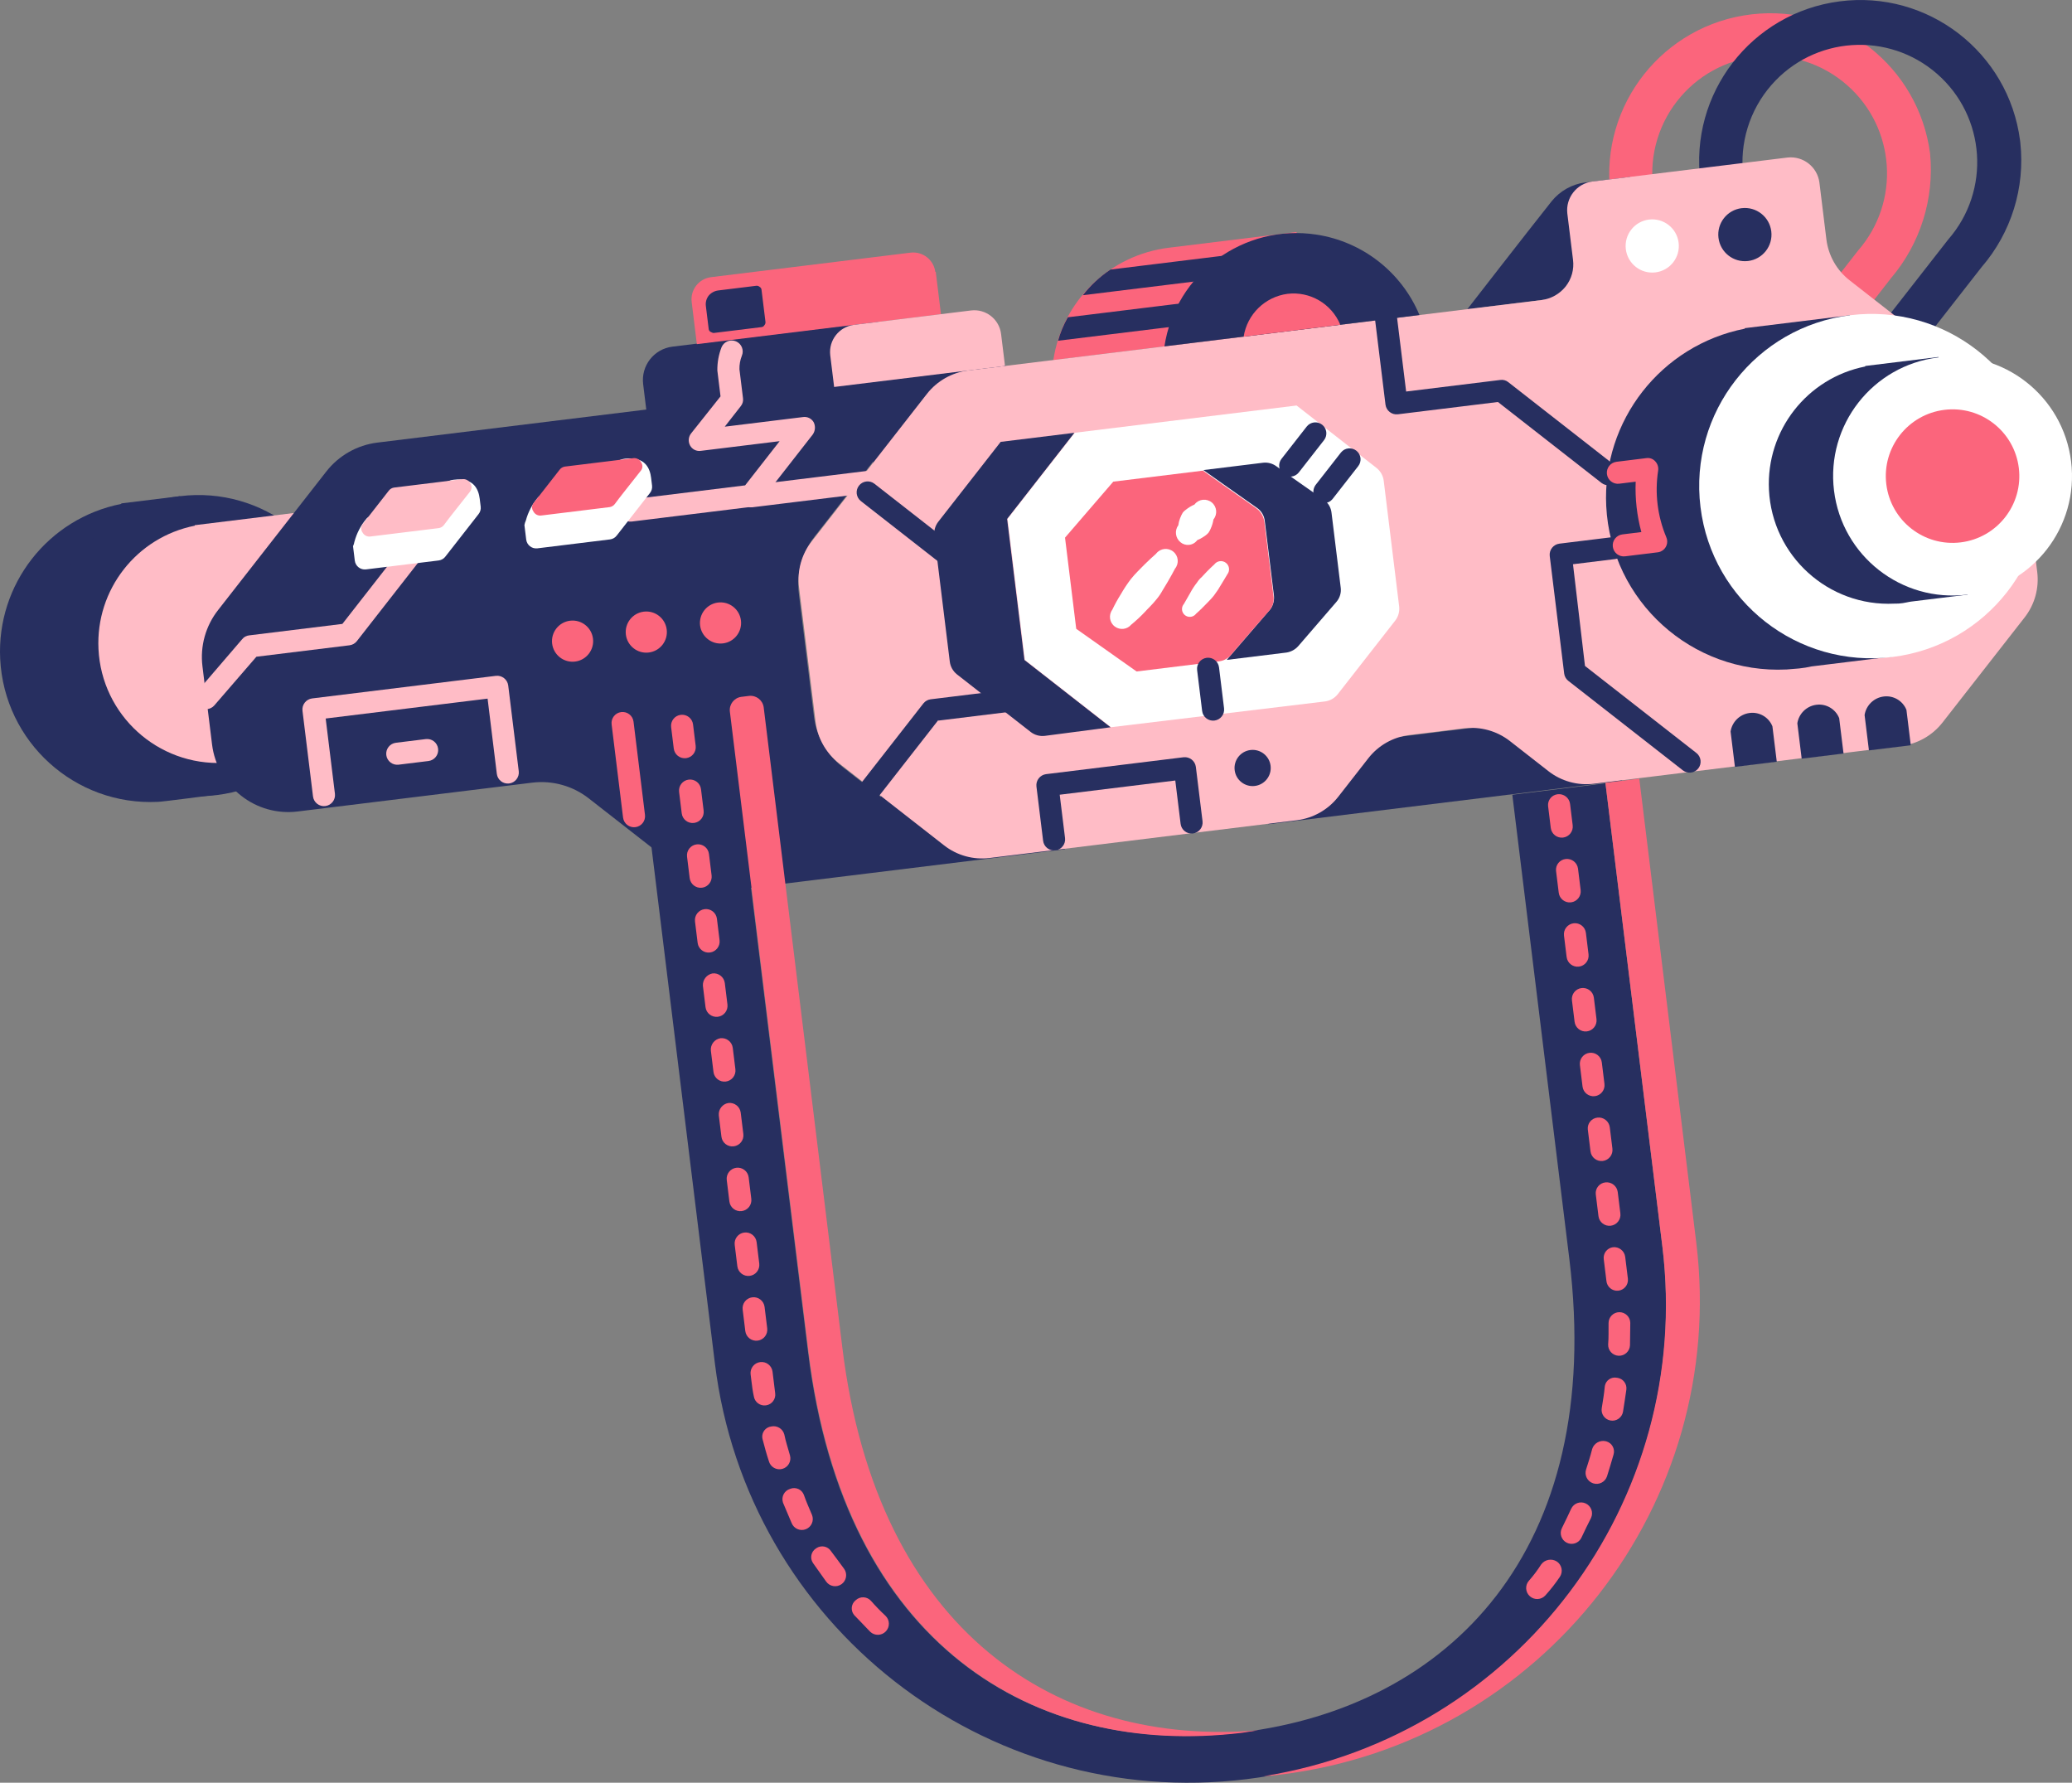 <?xml version="1.0" encoding="utf-8"?>
<!-- Generator: Adobe Illustrator 26.2.1, SVG Export Plug-In . SVG Version: 6.00 Build 0)  -->
<svg version="1.1" xmlns="http://www.w3.org/2000/svg" xmlns:xlink="http://www.w3.org/1999/xlink" x="0px" y="0px"
	 viewBox="0 0 286.385 246.368" style="enable-background:new 0 0 286.385 246.368;" xml:space="preserve">
<rect x="0" y="0" width="286.385" height="246.368" fill="#808080" stroke="none"/>
<style type="text/css">
	.st0{fill:url(#FOND_00000034061558188740213830000017317959855784442295_);}
	.st1{fill:url(#FOND_00000163036489465321601940000016008607528090080954_);}
	.st2{fill:#FFF5F7;}
	.st3{fill:url(#FOND_00000067202623760543343380000005153167030248308608_);}
	.st4{fill:url(#FOND_00000137851125357971667830000004239465954379661980_);}
	.st5{fill:url(#FOND_00000009585226840582037760000010335648675756390814_);}
	.st6{fill:url(#FOND_00000052086544994643871360000016528392187797639339_);}
	.st7{fill:url(#FOND_00000177471718437325260800000013643813815173673620_);}
	.st8{fill:url(#FOND_00000067929308053716008700000017946446801688041636_);}
	.st9{fill:url(#FOND_00000155120676204706438290000002928665736195806894_);}
	.st10{fill:url(#FOND_00000093152535135377847140000007926020366129437355_);}
	.st11{fill:url(#FOND_00000165194917935924462760000003732393234186922897_);}
	.st12{fill:#272F60;}
	.st13{fill:#FD657C;}
	.st14{fill:url(#FOND_00000142865574181509426430000004717305032399777676_);}
	.st15{fill:#F4AAB9;}
	.st16{clip-path:url(#Rectangle_10_00000059300061362111567190000014285486606087669910_);}
	.st17{fill:#FB657C;}
	.st18{fill:#FFFFFF;}
	.st19{fill:#FFBCC6;}
	.st20{clip-path:url(#SVGID_00000132800274962749075150000008712368604217175696_);}
	.st21{enable-background:new    ;}
	.st22{fill:#FB657C;stroke:#FD657C;stroke-width:3.835;stroke-linecap:round;stroke-linejoin:round;stroke-miterlimit:1.438;}
	.st23{fill:#FFBCC6;stroke:#FFBCC6;stroke-width:3.835;stroke-linecap:round;stroke-linejoin:round;stroke-miterlimit:1.438;}
	.st24{clip-path:url(#SVGID_00000129889896515111168190000003786765085917784193_);fill:#FB657C;}
	.st25{clip-path:url(#SVGID_00000094609826223030257760000018072438751771689092_);fill:#FFBCC6;}
	.st26{clip-path:url(#SVGID_00000165212116712455962800000002926227395148434878_);fill:#FFBCC6;}
	.st27{clip-path:url(#SVGID_00000096032720356184021860000013544999468190087590_);fill:#FFBCC6;}
	.st28{clip-path:url(#SVGID_00000039854970588591719990000007085768427868547514_);fill:#FFBCC6;}
	.st29{clip-path:url(#SVGID_00000005988008045410977770000016921441822144613562_);fill:#FFBCC6;}
	.st30{clip-path:url(#SVGID_00000137845443992708722750000004156345775738935477_);fill:#FFBCC6;}
	.st31{clip-path:url(#SVGID_00000115507878261301019290000009477138875864648334_);fill:#FFBCC6;}
	.st32{clip-path:url(#SVGID_00000170278930794415576400000014578207596705245842_);fill:#272F60;}
	.st33{clip-path:url(#SVGID_00000170278930794415576400000014578207596705245842_);fill:#FB657C;}
	.st34{clip-path:url(#SVGID_00000170278930794415576400000014578207596705245842_);fill:#FFBCC6;}
	.st35{clip-path:url(#SVGID_00000170278930794415576400000014578207596705245842_);fill:#FFFFFF;}
	.st36{fill:none;}
	.st37{clip-path:url(#SVGID_00000017490003860422187890000016093153093371553972_);fill:#FFFFFF;}
	.st38{clip-path:url(#SVGID_00000089568322696861413040000008077644054425266306_);fill:#FFFFFF;}
	.st39{clip-path:url(#SVGID_00000131365042064269328310000010518084348108680111_);fill:#FFFFFF;}
	.st40{clip-path:url(#SVGID_00000116221993431713240000000017914478629305178800_);fill:#FFFFFF;}
	.st41{clip-path:url(#SVGID_00000153671097293885389630000007062488402436708495_);fill:#FFFFFF;}
	.st42{clip-path:url(#SVGID_00000078750524739262428460000010530596765873676199_);fill:#FFFFFF;}
	.st43{clip-path:url(#SVGID_00000031916770982504357460000014653693096595737218_);fill:#FFFFFF;}
	.st44{clip-path:url(#SVGID_00000067229643693061814720000006396931593022604699_);fill:#FFFFFF;}
	.st45{clip-path:url(#SVGID_00000078736413810195450130000009913861460867860654_);fill:#FFFFFF;}
	.st46{clip-path:url(#SVGID_00000012442985598122802100000002269517045285223591_);fill:#FFFFFF;}
	.st47{clip-path:url(#SVGID_00000088104367424505795640000006777968052352611984_);fill:#FFFFFF;}
	.st48{clip-path:url(#SVGID_00000171702032642382610920000002979558510714248127_);fill:#FFFFFF;}
	.st49{clip-path:url(#SVGID_00000018224374537973192380000011147133826855934122_);fill:#FB657C;}
	.st50{clip-path:url(#SVGID_00000028305535870631996630000013899885293509718180_);fill:#FFFFFF;}
	.st51{clip-path:url(#SVGID_00000140728234059505535510000014307700945355574167_);fill:#FFFFFF;}
	.st52{fill:#FF647B;}
	.st53{fill:#FF657C;}
	.st54{clip-path:url(#SVGID_00000010996726215827472750000002870402781762885528_);}
	.st55{clip-path:url(#SVGID_00000059295786337823306920000009072596669446840468_);}
	.st56{clip-path:url(#SVGID_00000022533378260693318730000015048091126887061132_);}
	.st57{clip-path:url(#SVGID_00000155832625357586573730000002926187656245415830_);}
	.st58{fill:none;stroke:#272E5F;stroke-width:3;}
	.st59{clip-path:url(#SVGID_00000030480063246061016900000014115207888364063390_);}
	.st60{fill:#E94B67;}
	.st61{fill:#FFF5F7;stroke:#272E5F;stroke-width:2;}
	.st62{fill:none;stroke:#272E5F;stroke-width:2;stroke-linecap:round;stroke-linejoin:round;stroke-miterlimit:10;}
	.st63{fill:none;stroke:#272E5F;stroke-width:2;}
	.st64{fill:none;stroke:#272E5F;stroke-width:3;stroke-linecap:round;stroke-linejoin:round;stroke-miterlimit:10;}
	.st65{fill:none;stroke:#142664;stroke-width:2;stroke-linecap:round;stroke-linejoin:round;stroke-miterlimit:10;}
	.st66{clip-path:url(#SVGID_00000030479125203170820020000000426041391457446568_);}
	.st67{clip-path:url(#SVGID_00000119115551184361822690000006115166162932974465_);}
	.st68{clip-path:url(#SVGID_00000158722271579862206670000010636260594802790808_);fill:#FD657C;}
	.st69{clip-path:url(#SVGID_00000080900443879845995080000004353457289506646691_);fill:#FD657C;}
	.st70{clip-path:url(#SVGID_00000024716570933372742040000007351928551673349762_);}
	.st71{clip-path:url(#SVGID_00000097498520479975758890000017565393733918887304_);}
	.st72{clip-path:url(#SVGID_00000153669519445532411260000002292425457934113440_);}
	.st73{fill:none;stroke:#142664;stroke-width:3;stroke-linecap:round;stroke-linejoin:round;}
	.st74{clip-path:url(#SVGID_00000129905238057915990230000002397695156356839868_);}
	.st75{clip-path:url(#SVGID_00000147901395336264824560000017724749318555887782_);}
	.st76{clip-path:url(#SVGID_00000101817619553152149360000006194924619579632040_);}
	.st77{clip-path:url(#SVGID_00000178906154968052640680000009305600557031190947_);}
	.st78{clip-path:url(#SVGID_00000085953970144584180300000014950782232675406754_);}
	.st79{clip-path:url(#SVGID_00000072244144413888804640000017806365656406702257_);}
	.st80{clip-path:url(#SVGID_00000030483465301948644040000004443689784002481562_);}
	.st81{clip-path:url(#SVGID_00000070796916518074270590000010874461931152046000_);}
	.st82{clip-path:url(#SVGID_00000121279142360949842760000010924850857950963599_);}
	.st83{clip-path:url(#SVGID_00000095333294609214530700000009753830570486611370_);}
	.st84{clip-path:url(#SVGID_00000051375832014607560340000003832997492386235286_);}
	.st85{clip-path:url(#SVGID_00000171687947621976488500000010072773489556348088_);}
	.st86{clip-path:url(#SVGID_00000147213649194228229670000003282055595161133456_);}
	.st87{clip-path:url(#SVGID_00000021841612978566927140000002111240574408252801_);}
	.st88{clip-path:url(#SVGID_00000163792694300872517340000011575417024321360043_);}
	.st89{clip-path:url(#SVGID_00000088846785726036007420000016114233673731733910_);}
	.st90{clip-path:url(#SVGID_00000171709052066570015760000015338109662417573787_);}
	.st91{clip-path:url(#SVGID_00000064335466754597508450000007021588816946591145_);}
	.st92{clip-path:url(#SVGID_00000052806211471942904560000007998905780218237626_);}
	.st93{clip-path:url(#SVGID_00000121252718899027791430000003640364822231251370_);}
	.st94{clip-path:url(#SVGID_00000165934596489836174290000005827827013051246489_);}
	.st95{clip-path:url(#SVGID_00000054953381439011017000000005204830551507240093_);}
	.st96{clip-path:url(#SVGID_00000121986763567510931370000005660384822908890545_);}
	.st97{clip-path:url(#SVGID_00000155147306433498417760000017424997787414391467_);}
	.st98{clip-path:url(#SVGID_00000023970939780202724290000001233948904172457885_);}
	.st99{clip-path:url(#SVGID_00000085210613688063923060000014046070499810578828_);}
	.st100{clip-path:url(#SVGID_00000061466575665439670570000004403115252619783588_);}
	.st101{clip-path:url(#SVGID_00000179637336227861895030000009070899134629865089_);}
	.st102{clip-path:url(#SVGID_00000034779144809151583410000000753550966838172298_);}
	.st103{clip-path:url(#SVGID_00000034082358558966317780000003609653628327460499_);}
	.st104{clip-path:url(#SVGID_00000003798007866549919490000006704122922231265468_);}
	.st105{clip-path:url(#SVGID_00000096765335635546032490000004174922985969149584_);}
	.st106{clip-path:url(#SVGID_00000105421477194589021360000004950055915081958065_);}
	.st107{clip-path:url(#SVGID_00000071521952547026502440000016976664288153655968_);}
	.st108{clip-path:url(#SVGID_00000067206370619490446580000007198201566246026115_);}
	.st109{clip-path:url(#SVGID_00000113321753126952651360000006083208186413948069_);}
	.st110{clip-path:url(#SVGID_00000070109531047713146050000000181238327164613801_);}
	.st111{clip-path:url(#SVGID_00000072266768434934716830000003913151482629329826_);}
	.st112{clip-path:url(#SVGID_00000180339001715813699310000014251935149650579372_);}
	.st113{clip-path:url(#SVGID_00000096051406752664658580000004507094884491682460_);}
	.st114{clip-path:url(#SVGID_00000080922792648738386310000014777851117096631686_);}
	.st115{clip-path:url(#SVGID_00000054249601399894434380000000936784077929364630_);}
	.st116{clip-path:url(#SVGID_00000045593058081899427700000001771715214702870963_);}
	.st117{fill:#FFFFFF;stroke:#142664;stroke-width:3;stroke-linecap:round;stroke-linejoin:round;}
	.st118{clip-path:url(#SVGID_00000072238795517194928800000006847416002882992788_);}
	.st119{fill-rule:evenodd;clip-rule:evenodd;fill:#FFBCC6;}
	.st120{fill-rule:evenodd;clip-rule:evenodd;fill:#272F60;}
	.st121{fill-rule:evenodd;clip-rule:evenodd;fill:#FFFFFF;}
	.st122{fill-rule:evenodd;clip-rule:evenodd;fill:#FB657C;}
	.st123{clip-path:url(#SVGID_00000076566908273268389190000005725283036899826351_);}
	.st124{clip-path:url(#SVGID_00000016069181805466344230000005799501918996524962_);}
	.st125{clip-path:url(#SVGID_00000175298345851355602730000014614337248193026468_);}
	.st126{clip-path:url(#SVGID_00000109712586559684620130000003588388002704825486_);}
	.st127{clip-path:url(#SVGID_00000116210390248199498140000016740528353739509662_);}
	.st128{clip-path:url(#SVGID_00000039095960729236153790000002203731836819716789_);}
	.st129{clip-path:url(#SVGID_00000152256914116444955540000013309392203637562775_);}
	.st130{clip-path:url(#SVGID_00000177456788720295329920000012773459744243287214_);}
	.st131{clip-path:url(#SVGID_00000139253706433840179610000001123049237065161890_);}
	.st132{clip-path:url(#SVGID_00000176023147774402052150000007152456901643682185_);}
	.st133{clip-path:url(#SVGID_00000090260869924725164540000002751035024276426670_);}
	.st134{clip-path:url(#SVGID_00000147914370704615419530000016180977011052920466_);}
	.st135{clip-path:url(#SVGID_00000167392106135227009330000013438611951737711246_);}
	.st136{clip-path:url(#SVGID_00000164491599349771996680000015915866688590295691_);}
	.st137{clip-path:url(#SVGID_00000011009446239831439020000005656594847624149891_);}
	.st138{clip-path:url(#SVGID_00000133492493004562887330000007905876592672816808_);}
	.st139{clip-path:url(#SVGID_00000042003454016023329490000003092658876118020746_);}
	.st140{clip-path:url(#SVGID_00000123424675430236925290000012741989885849409695_);}
	.st141{clip-path:url(#SVGID_00000116950485815654566540000011816335802719438724_);}
	.st142{clip-path:url(#SVGID_00000110433442531832016820000008773562569784595384_);}
	.st143{clip-path:url(#SVGID_00000015351519076703742950000006225242892457208709_);}
	.st144{clip-path:url(#SVGID_00000027568341038382299650000011658432838933288323_);}
	.st145{clip-path:url(#SVGID_00000159458745439336279900000017276716539531630221_);}
	.st146{clip-path:url(#SVGID_00000128450242275961970590000015221111676296085688_);}
	.st147{clip-path:url(#SVGID_00000129205006821961523090000016390271170206352553_);}
	.st148{clip-path:url(#SVGID_00000052814163013953706060000005411477417364756137_);}
	.st149{clip-path:url(#SVGID_00000013909271766880117230000012946957133974741376_);}
	.st150{clip-path:url(#SVGID_00000072275502699301160530000009981296751476933304_);}
	.st151{clip-path:url(#SVGID_00000046327147784883374920000002014032589460577178_);}
	.st152{clip-path:url(#SVGID_00000093165199781831994570000007557038706107407270_);}
	.st153{clip-path:url(#SVGID_00000137826443693136088820000005892553960672928177_);}
	.st154{clip-path:url(#SVGID_00000182495087237905046830000002609631679335603118_);}
	.st155{clip-path:url(#SVGID_00000015340276655009559630000010554092638158270356_);}
	.st156{clip-path:url(#SVGID_00000071534076641818391850000007873277807965549229_);}
	.st157{clip-path:url(#SVGID_00000145776459282824584940000018367775273214705316_);}
	.st158{clip-path:url(#SVGID_00000031194322302818745820000012851061369007335070_);}
	.st159{clip-path:url(#SVGID_00000070801860782070737230000015915874684590302863_);}
	.st160{clip-path:url(#SVGID_00000130634299624585453640000009540076214675898537_);}
	.st161{clip-path:url(#SVGID_00000090278840631656503720000015781547149163618717_);}
	.st162{clip-path:url(#SVGID_00000137835876172585205880000012391167719954972315_);}
	.st163{clip-path:url(#SVGID_00000154421784569924988240000012434315661359620280_);}
	.st164{clip-path:url(#SVGID_00000016067000259049920430000009381757298685295257_);}
	.st165{clip-path:url(#SVGID_00000086655269822770303880000006215394778211783837_);}
	.st166{clip-path:url(#SVGID_00000133515139627112452730000013491309857531528099_);}
	.st167{clip-path:url(#SVGID_00000060724775198154993890000005629470176962267790_);}
	.st168{clip-path:url(#SVGID_00000102541244892977722640000006452185549757702814_);}
	.st169{clip-path:url(#SVGID_00000148638515654710395790000002433698120127289772_);}
	.st170{clip-path:url(#SVGID_00000119087191846572535910000000345548929943293858_);}
	.st171{clip-path:url(#SVGID_00000051348007561076252140000016226057285086189202_);}
	.st172{clip-path:url(#SVGID_00000083778025853610336820000001692435977640040115_);}
	.st173{clip-path:url(#SVGID_00000085249378834747827820000005009809844777389964_);}
	.st174{clip-path:url(#SVGID_00000085947538646517549020000005091690313123418265_);}
	.st175{clip-path:url(#SVGID_00000018195990973347595270000014512740817626140837_);}
	.st176{clip-path:url(#SVGID_00000085969443111547119930000004192656847234843021_);}
	.st177{clip-path:url(#SVGID_00000034791251984126457950000011934289569333949346_);}
	.st178{clip-path:url(#SVGID_00000114056681904269094490000014167858991911290025_);}
	.st179{clip-path:url(#SVGID_00000180334592795348342660000005480494864959328429_);}
	.st180{clip-path:url(#SVGID_00000074413614595471434880000012362316243715560632_);}
	.st181{clip-path:url(#SVGID_00000128455557220638593990000016222680087224199825_);}
	.st182{clip-path:url(#SVGID_00000137110180884841302620000000371403206550996616_);}
	.st183{clip-path:url(#SVGID_00000101080310398317787570000012268211729623777671_);}
	.st184{clip-path:url(#SVGID_00000089535616670480176760000002846665872814191530_);}
	.st185{clip-path:url(#SVGID_00000019640560671026257820000013891737569148820147_);}
	.st186{clip-path:url(#SVGID_00000031184247248214804240000015945624164338006676_);}
	.st187{clip-path:url(#SVGID_00000032621579671689533530000007832675117192549763_);}
	.st188{clip-path:url(#SVGID_00000085932914636945305350000007226865973736620721_);}
	.st189{clip-path:url(#SVGID_00000017517743439070185510000017402672173995771834_);}
	.st190{clip-path:url(#SVGID_00000155844197505021612300000008382675930190732955_);}
	.st191{clip-path:url(#SVGID_00000091001371245225713550000012315647259206368901_);}
	.st192{clip-path:url(#SVGID_00000172424820055685994870000017223183023866602149_);}
	.st193{clip-path:url(#SVGID_00000067210733499142099170000014943603710809088699_);}
	.st194{clip-path:url(#SVGID_00000107572810900778076730000013057494859235146164_);}
	.st195{clip-path:url(#SVGID_00000138553742070042488130000006902394625671485088_);}
	.st196{clip-path:url(#SVGID_00000160163421735320421510000008749358748532247440_);}
	.st197{clip-path:url(#SVGID_00000070831375937112137840000017122702102729996948_);}
	.st198{clip-path:url(#SVGID_00000013913205185179138310000010925904577526387378_);}
	.st199{clip-path:url(#SVGID_00000047027761009942568650000004363614781922609080_);}
	.st200{clip-path:url(#SVGID_00000142160513631040672390000004893765129627307697_);}
	.st201{clip-path:url(#SVGID_00000003107318611941528750000012883007035776079274_);}
	.st202{clip-path:url(#SVGID_00000139263040585243797530000004252414016417049245_);}
	.st203{clip-path:url(#SVGID_00000106862914078847737310000010786208040552474807_);}
	.st204{clip-path:url(#SVGID_00000034050037916058016510000005788265129559047319_);}
	.st205{clip-path:url(#SVGID_00000016056137493434806020000002913919862557998749_);}
	.st206{clip-path:url(#SVGID_00000100383626400819171270000016018699488408469389_);}
	.st207{clip-path:url(#SVGID_00000061457462037899842400000011529255169468131210_);}
	.st208{clip-path:url(#SVGID_00000124150862240280281150000017279370028875212208_);}
	.st209{clip-path:url(#SVGID_00000070798793178806667330000013933249262876915124_);}
	.st210{clip-path:url(#SVGID_00000036969502869993429180000001274905694656800137_);}
	.st211{clip-path:url(#SVGID_00000053517369648242193990000014661924549321416354_);}
	.st212{clip-path:url(#SVGID_00000122711092134870371170000007373112860908376236_);}
	.st213{clip-path:url(#SVGID_00000167361779667361097910000013529653657263095720_);}
	.st214{clip-path:url(#SVGID_00000142886623275170435600000011593150101552137407_);}
	.st215{clip-path:url(#SVGID_00000057833509666262301960000011199134593778463138_);}
	.st216{clip-path:url(#SVGID_00000122707936458004843830000003077449690807836858_);}
	.st217{clip-path:url(#SVGID_00000181773396924425182300000017577891010891335041_);}
	.st218{clip-path:url(#SVGID_00000016077241162593225520000006474078076070184073_);}
	.st219{clip-path:url(#SVGID_00000099659719211271201120000015879222655004257681_);}
	.st220{clip-path:url(#SVGID_00000114040208540815357740000017759966060673292163_);}
	.st221{clip-path:url(#SVGID_00000181781446651605183110000011382352098174368439_);}
	.st222{clip-path:url(#SVGID_00000136391533156230664760000004986882087314873218_);}
	.st223{clip-path:url(#SVGID_00000054957028798623317360000010731748914634919553_);}
	.st224{clip-path:url(#SVGID_00000116205986036925468140000014382348340677271951_);}
	.st225{clip-path:url(#SVGID_00000025400848275102109400000003356162011661515697_);}
	.st226{clip-path:url(#SVGID_00000031905652022584199470000012307573111636364470_);}
	.st227{clip-path:url(#SVGID_00000111874499364338864800000017072718284733958843_);}
	.st228{clip-path:url(#SVGID_00000083800030194905629900000011770004230905840295_);}
	.st229{clip-path:url(#SVGID_00000031917862850688407950000002348763645540125319_);}
	.st230{clip-path:url(#SVGID_00000034786274407293567430000000525519770334457250_);}
	.st231{clip-path:url(#SVGID_00000021087698233650825050000015666235126903284159_);}
	.st232{clip-path:url(#SVGID_00000016791678270402603630000010737448673426633916_);}
	.st233{clip-path:url(#SVGID_00000167390043982996895210000003672985023527008642_);}
	.st234{clip-path:url(#SVGID_00000025406846298251913520000004823339267403260817_);}
	.st235{clip-path:url(#SVGID_00000039819561259391213410000013421937369166584252_);}
	.st236{clip-path:url(#SVGID_00000059289486060248655300000014915172907461628554_);}
	.st237{clip-path:url(#SVGID_00000121268074037032837190000015065129568010333329_);}
	.st238{clip-path:url(#SVGID_00000173876030184036520320000011991387221365768593_);}
	.st239{clip-path:url(#SVGID_00000085210280056638023810000015739799644165834686_);}
	.st240{clip-path:url(#SVGID_00000014619477762875915180000015891913696955436430_);}
	.st241{clip-path:url(#SVGID_00000030473054101486041630000003644002332777106865_);}
	.st242{clip-path:url(#SVGID_00000019673836181308240910000013204363370560172457_);}
	.st243{clip-path:url(#SVGID_00000049190424919948693810000000904273335817342902_);}
	.st244{clip-path:url(#SVGID_00000181082355430554612240000006854611735944670651_);}
	.st245{clip-path:url(#SVGID_00000126303999139904380470000008280205410553757851_);}
	.st246{clip-path:url(#SVGID_00000101821849983517950320000005060995918424699054_);}
	.st247{clip-path:url(#SVGID_00000018206594281775785810000009263441885012615061_);}
	.st248{clip-path:url(#SVGID_00000036945923813307150330000016508450392394770087_);}
	.st249{clip-path:url(#SVGID_00000097483741505253942010000016250742160989842861_);}
	.st250{clip-path:url(#SVGID_00000152970773917939679060000004834794038101157002_);}
	.st251{clip-path:url(#SVGID_00000058583648155789015670000000040912665742884752_);}
	.st252{clip-path:url(#SVGID_00000156553252018470019790000015833999957374888886_);}
	.st253{fill:#E94966;}
	.st254{fill:#13224F;}
	.st255{fill:url(#);}
	.st256{clip-path:url(#SVGID_00000129892955586943996380000016380184707444834699_);}
	.st257{fill:#FFCE00;}
	.st258{fill-rule:evenodd;clip-rule:evenodd;fill:#FD657C;}
	.st259{clip-path:url(#SVGID_00000109008048700244601970000005907690465590882701_);}
	.st260{fill:url(#SVGID_00000013187552905522033420000002623253551501191588_);}
	.st261{fill:#FFFFFF;stroke:#FFFFFF;stroke-width:10;}
	.st262{fill:none;stroke:#272F60;stroke-width:3;stroke-linecap:round;stroke-linejoin:round;}
	.st263{clip-path:url(#SVGID_00000153676621276058338190000004402259130481565883_);}
	.st264{fill:none;stroke:#FFFFFF;stroke-width:5;}
	.st265{fill:#3580F8;}
	.st266{clip-path:url(#SVGID_00000122000339507805439620000016747246864602606218_);}
	.st267{fill:#FDF2F5;}
	.st268{clip-path:url(#SVGID_00000028290344865371636580000002891122712610177717_);}
	.st269{fill:#44C400;}
	.st270{clip-path:url(#SVGID_00000035516241195309207840000016082172217813537947_);}
	.st271{clip-path:url(#SVGID_00000123406147613096879460000006213000860908630195_);}
	.st272{clip-path:url(#SVGID_00000038412572810492848040000010722510131513925031_);}
	.st273{fill:#F1AAB9;}
	.st274{fill:#E34C6A;}
	.st275{clip-path:url(#SVGID_00000052105763423788484160000015905972312477683090_);}
	.st276{clip-path:url(#SVGID_00000006683206732095958560000007037828989840501888_);}
	.st277{clip-path:url(#SVGID_00000178915321508371914840000017507511053352527271_);}
	.st278{clip-path:url(#SVGID_00000044888975131941218310000007499859993718503085_);}
	.st279{clip-path:url(#SVGID_00000031905519485576389870000001407686450758037436_);}
	.st280{clip-path:url(#SVGID_00000071533714614897343220000006734889023673334660_);}
	.st281{clip-path:url(#SVGID_00000014618451295121020190000001226429296133603250_);}
	.st282{clip-path:url(#SVGID_00000106834940374744113450000003862834613535899267_);}
	.st283{display:none;}
	.st284{display:inline;}
	.st285{display:inline;enable-background:new    ;}
	.st286{clip-path:url(#SVGID_00000044881580079853524000000017668953233231221136_);}
	.st287{clip-path:url(#SVGID_00000107579775827359241090000015378514304388276121_);}
	.st288{clip-path:url(#SVGID_00000096061477262072166010000004996004918186577330_);}
	.st289{clip-path:url(#SVGID_00000021080430073190057890000000766582803219071656_);}
	.st290{fill:none;stroke:#FFFFFF;stroke-miterlimit:10;}
	.st291{clip-path:url(#SVGID_00000182528717608039570950000008488189994467279527_);}
	.st292{clip-path:url(#SVGID_00000145764319914458940090000008253770075388133546_);}
	.st293{clip-path:url(#SVGID_00000136405592605597306390000010559252553094218905_);}
	.st294{clip-path:url(#SVGID_00000133505588666155392210000012168962475780511416_);}
	.st295{clip-path:url(#SVGID_00000008121466912212280040000007758291523032331434_);}
	.st296{clip-path:url(#SVGID_00000110452766112220076470000010437666474317958811_);}
	.st297{clip-path:url(#SVGID_00000079470702803243651920000003902562613582589118_);}
	.st298{clip-path:url(#SVGID_00000066508492892591473150000007398064260697944999_);}
	.st299{clip-path:url(#SVGID_00000009553716776886272180000006186138228648582335_);}
	.st300{clip-path:url(#SVGID_00000073702034817007282580000003525533873265584788_);}
	.st301{clip-path:url(#SVGID_00000101806714102957519990000011510005552735438491_);}
	.st302{clip-path:url(#SVGID_00000168815195296005604150000005140632628463428243_);}
	.st303{clip-path:url(#SVGID_00000087406996959473646000000011265910136768420741_);}
	.st304{clip-path:url(#SVGID_00000003082814562244048560000001084211107823875751_);}
	.st305{clip-path:url(#SVGID_00000150087132047224562640000017945892543241416122_);}
	.st306{clip-path:url(#SVGID_00000091736726490402590320000004958574615013866936_);}
	.st307{fill:none;stroke:#142664;stroke-width:4.002;stroke-linecap:round;stroke-linejoin:round;stroke-miterlimit:4.002;}
	.st308{clip-path:url(#SVGID_00000017503410979648464600000000079112515466904968_);}
	.st309{clip-path:url(#SVGID_00000115508056136953025980000017609865520740500901_);}
	.st310{clip-path:url(#SVGID_00000091016451618718227780000014662423384026914972_);}
	.st311{clip-path:url(#SVGID_00000003080429812905709930000017118592795840690574_);}
	.st312{clip-path:url(#SVGID_00000144317951295418039410000014523745272745289398_);}
	.st313{clip-path:url(#SVGID_00000154404909730381757190000015969162097891503782_);}
	.st314{clip-path:url(#SVGID_00000004530853559042707660000007856379701572769976_);}
	.st315{clip-path:url(#SVGID_00000092455697186185330510000016121626647681828017_);}
	.st316{clip-path:url(#SVGID_00000133527731926524228380000012592443639336731569_);}
	.st317{clip-path:url(#SVGID_00000145043266014866444090000013305083292420770198_);}
	.st318{clip-path:url(#SVGID_00000173161956527880027840000010603417039499191481_);}
	.st319{clip-path:url(#SVGID_00000178922917520910908820000008431660574224913826_);}
	.st320{clip-path:url(#SVGID_00000104681541973777670180000003645157831325169043_);}
	.st321{clip-path:url(#SVGID_00000021839319794767110640000012657135634451989148_);}
	.st322{clip-path:url(#SVGID_00000178163089525785784620000011760245461564673196_);}
	.st323{clip-path:url(#SVGID_00000124852888252650675330000018067481318274230168_);}
	.st324{clip-path:url(#SVGID_00000084490208196867285330000016651597740569439898_);fill:#FD657C;}
	.st325{clip-path:url(#SVGID_00000084490208196867285330000016651597740569439898_);fill:#272F60;}
</style>
<g id="FONDS">
</g>
<g id="ILLUSTRATIONS">
</g>
<g id="TEXTES_FR" class="st283">
</g>
<g id="TEXTES_GB">
</g>
<g id="Calque_5">
	<g id="Groupe_1935" transform="matrix(0.993, -0.122, 0.122, 0.993, 0, 35.019)">
		<g>
			<g id="Groupe_1934">
				<path id="Rectangle_1048" class="st18" d="M69.172,33.752h1.733
					c5.611,0,10.159,4.548,10.159,10.159v24.615c0,5.611-4.548,10.159-10.159,10.159
					h-1.733c-5.611,0-10.159-4.548-10.159-10.159v-24.615
					C59.013,38.3,63.561,33.752,69.172,33.752z"/>
				<path id="Tracé_6326" class="st12" d="M9.151,52.681c0-1.878-1.522-3.4-3.4-3.4
					s-3.4,1.522-3.4,3.4v7.142c0,1.878,1.522,3.4,3.4,3.4
					s3.4-1.522,3.4-3.4V52.681z"/>
				<path id="Tracé_6327" class="st12" d="M76.903,52.681c0-1.878-1.522-3.4-3.4-3.4
					s-3.4,1.522-3.4,3.4v7.142c0,1.878,1.522,3.4,3.4,3.4
					s3.4-1.522,3.4-3.4V52.681z"/>
				<path id="Tracé_6328" class="st17" d="M258.856,35.277L242.006,52.196
					c-1.184,1.152-3.078,1.125-4.229-0.059c-1.129-1.161-1.129-3.01,0-4.171
					l16.918-16.919l0.138-0.138c6.666-5.982,7.221-16.235,1.239-22.901
					c-5.982-6.666-16.235-7.221-22.901-1.239
					c-3.429,3.077-5.387,7.467-5.386,12.074c0,1.647-1.335,2.982-2.982,2.982
					s-2.982-1.335-2.982-2.982c0.083-12.293,10.115-22.192,22.408-22.109
					c12.176,0.082,22.027,9.933,22.109,22.109
					C266.17,25.107,263.471,31.037,258.856,35.277z"/>
				<path id="Tracé_6329" class="st12" d="M271.475,35.277l-16.919,16.919
					c-1.168,1.168-3.062,1.168-4.23,0c-1.168-1.168-1.168-3.062,0-4.23
					l16.919-16.919l0.139-0.138c6.668-5.979,7.227-16.232,1.248-22.9
					s-16.232-7.227-22.9-1.248c-3.433,3.078-5.393,7.472-5.391,12.083
					c0.003,1.647-1.329,2.985-2.976,2.988s-2.985-1.329-2.988-2.976
					c0-0.004,0-0.008,0-0.011c-0.083-12.293,9.816-22.325,22.109-22.408
					c12.293-0.083,22.325,9.816,22.408,22.109c0.001,0.1,0.001,0.199,0,0.299
					C278.812,25.114,276.124,31.068,271.475,35.277z"/>
				<path id="Tracé_6330" class="st12" d="M213.576,99.626H164.276l7.489-7.489
					c1.475-1.465,3.469-2.287,5.547-2.288h23.227
					c2.079-0.001,4.074,0.821,5.55,2.286L213.576,99.626z"/>
				<path id="Tracé_6331" class="st12" d="M20.598,77.854c0,0-7.7,0.069-8.182,0
					C0.965,77.019-7.641,67.06-6.806,55.609
					c0.75-10.289,8.933-18.472,19.222-19.222v-0.069h8.182V77.854z"/>
				<path id="Tracé_6332" class="st12" d="M20.597,36.317c11.488,0,20.8,9.312,20.8,20.8
					c0,11.488-9.312,20.8-20.8,20.8S-0.203,68.604-0.203,57.117h0
					c-0-11.488,9.312-20.8,20.8-20.8l0,0"/>
				<path id="Tracé_6333" class="st19" d="M41.608,73.619H22.123
					c-9.114-0.674-15.957-8.608-15.283-17.723
					c0.604-8.177,7.106-14.679,15.283-15.283v-0.07h19.485V73.619z"/>
				<path id="Tracé_6334" class="st12" d="M135.913,99.627H90.913
					c-2.814,0.006-5.512-1.118-7.489-3.12L71.564,84.647
					c-1.984-1.99-4.677-3.112-7.487-3.119H31.415
					c-2.814,0.006-5.512-1.118-7.489-3.12c-1.991-1.984-3.113-4.678-3.12-7.489
					v-10.887c-0.006-2.813,1.118-5.512,3.12-7.488l17.128-17.128
					c1.984-1.991,4.677-3.113,7.488-3.12h37.445v-3.537
					c0.001-2.566,2.08-4.645,4.646-4.646h28.638v8.183h16.711v67.331H135.913z
					 M116.22,43.247l-9.292,9.3c-1.991,1.984-3.113,4.677-3.12,7.488v17.125
					c-0.006,2.814,1.118,5.512,3.12,7.489l4.716,4.715L116.22,43.247z"/>
				<path id="Tracé_6335" class="st17" d="M178.212,32.365h-35.573
					c2.226-7.961,9.485-13.463,17.752-13.452h17.751v13.452H178.212z"/>
				<path id="Tracé_6336" class="st12" d="M145.345,26.748h18.79c0.843,0,1.525,0.683,1.525,1.526
					c0,0.843-0.683,1.525-1.525,1.525h-20.525
					c0.453-1.083,1.035-2.108,1.734-3.051"/>
				<path id="Tracé_6337" class="st12" d="M152,20.924h17.474c0.843,0,1.525,0.683,1.525,1.526
					c0,0.843-0.683,1.525-1.525,1.525h-21.7
					c1.238-1.236,2.666-2.266,4.23-3.051"/>
				<path id="Tracé_6338" class="st12" d="M200.262,32.365h24.547V16.976h-6.241
					c-1.838,0.013-3.601,0.734-4.923,2.011
					c-4.23,4.161-13.383,13.383-13.383,13.383"/>
				<path id="Tracé_6339" class="st17" d="M127.938,18.288c-0.015-1.679-1.372-3.036-3.051-3.051
					H97.076c-1.679,0.015-3.036,1.372-3.051,3.051v5.894h33.977v-5.894H127.938z"/>
				<path id="Tracé_6340" class="st12" d="M103.808,17.803c0.003-0.165-0.075-0.32-0.209-0.416
					c-0.105-0.122-0.255-0.196-0.415-0.207h-5.34
					c-0.515,0.005-1.01,0.203-1.386,0.555c-0.363,0.369-0.563,0.868-0.555,1.386
					v3.19c-0.005,0.165,0.074,0.321,0.208,0.416
					c0.138,0.07,0.277,0.208,0.416,0.208h6.657
					c0.164,0.004,0.32-0.074,0.415-0.208c0.123-0.105,0.198-0.255,0.209-0.416
					L103.808,17.803z"/>
				<path id="Tracé_6341" class="st19" d="M36.824,69.255v10.47c0,0.843-0.683,1.525-1.526,1.525
					c-0.843,0-1.525-0.683-1.525-1.525v-11.927c0.007-0.839,0.686-1.518,1.525-1.526
					H60.885c0.839,0.008,1.518,0.687,1.525,1.526v11.927
					c0,0.843-0.683,1.526-1.526,1.526c-0.843,0-1.525-0.683-1.525-1.526V69.255
					H36.824z"/>
				<path id="Tracé_6342" class="st19" d="M46.045,76.813h4.16c0.843,0,1.525-0.683,1.525-1.526
					c0-0.843-0.683-1.525-1.525-1.525h-4.16c-0.843,0-1.526,0.683-1.526,1.525
					c0,0.843,0.683,1.526,1.526,1.526"/>
				<path id="Tracé_6343" class="st17" d="M71.98,59.963c1.57,0,2.843,1.273,2.843,2.843
					c0,1.57-1.273,2.843-2.843,2.843c-1.57,0-2.843-1.273-2.843-2.843
					c0-1.57,1.273-2.843,2.843-2.843H71.98"/>
				<path id="Tracé_6344" class="st17" d="M82.242,59.963c1.57,0,2.843,1.273,2.843,2.843
					c0,1.57-1.273,2.843-2.843,2.843c-1.57,0-2.843-1.273-2.843-2.843
					c0-1.57,1.273-2.843,2.843-2.843C82.242,59.963,82.242,59.963,82.242,59.963"/>
				<path id="Tracé_6345" class="st17" d="M92.574,59.963c1.57,0,2.843,1.273,2.843,2.843
					c0,1.57-1.273,2.843-2.843,2.843c-1.57,0-2.843-1.273-2.843-2.843
					c0-1.57,1.273-2.843,2.843-2.843C92.574,59.963,92.574,59.963,92.574,59.963"/>
				<path id="Tracé_6346" class="st19" d="M96.391,31.74v-3.605
					c0.12-1.093,0.45-2.153,0.971-3.121c0.421-0.728,1.352-0.976,2.08-0.555
					s0.976,1.352,0.555,2.08c-0.303,0.557-0.491,1.169-0.555,1.8v4.021
					c0.011,0.39-0.14,0.766-0.416,1.041l-2.566,2.566h10.887
					c0.605-0.019,1.158,0.34,1.387,0.9c0.2,0.577,0.066,1.216-0.347,1.665
					l-8.459,8.459c-0.282,0.265-0.653,0.414-1.04,0.416H82.108
					c-0.843,0-1.525-0.683-1.525-1.525c0-0.843,0.683-1.526,1.525-1.526l0,0H98.264
					l5.478-5.478H92.782c-0.605,0.019-1.158-0.34-1.387-0.9
					c-0.235-0.574-0.098-1.233,0.347-1.665L96.391,31.74z"/>
				<path id="Tracé_6347" class="st19" d="M40.707,56.566l10.678-10.679
					c0.599-0.588,1.562-0.579,2.15,0.021c0.58,0.591,0.58,1.537,0,2.128
					L42.371,59.201c-0.282,0.266-0.654,0.414-1.041,0.416H28.364l-6.588,5.964
					c-0.624,0.563-1.586,0.513-2.148-0.111c-0.547-0.607-0.517-1.538,0.068-2.108
					l7-6.379c0.274-0.276,0.651-0.427,1.04-0.416L40.707,56.566z"/>
				<path id="Tracé_6348" class="st19" d="M210.594,32.365c1.323-0.008,2.591-0.53,3.536-1.456
					c0.941-0.935,1.466-2.209,1.456-3.536v-6.449
					c0.025-2.172,1.78-3.927,3.952-3.953h27.182
					c2.173,0.025,3.928,1.78,3.953,3.953v7.9
					c-0.003,2.264,0.897,4.435,2.5,6.033L271.48,53.163
					c1.592,1.605,2.49,3.772,2.5,6.033v18.796c0.003,2.264-0.897,4.435-2.5,6.033
					L258.44,97.061c-1.605,1.592-3.772,2.49-6.033,2.5h-42.784
					c-2.264,0.003-4.435-0.897-6.033-2.5l-4.784-4.785
					c-1.605-1.592-3.771-2.49-6.032-2.5h-7.628c-2.263-0.003-4.434,0.897-6.032,2.5
					l-4.785,4.785c-1.605,1.592-3.772,2.49-6.033,2.5h-42.784
					c-2.264,0.003-4.435-0.897-6.033-2.5l-13.037-13.037
					c-1.592-1.605-2.49-3.772-2.5-6.033V59.2c-0.003-2.264,0.897-4.435,2.5-6.033
					l18.307-18.306c1.605-1.592,3.771-2.49,6.032-2.5L210.594,32.365z"/>
				<path id="Tracé_6349" class="st12" d="M237.984,87.144
					c-13.097-0.952-22.943-12.34-21.992-25.437
					c0.855-11.773,10.218-21.136,21.992-21.992v-0.07h14.631v47.5H241.451
					c-0.576,0.057-1.155,0.081-1.734,0.069c-0.555,0-1.179-0.069-1.734-0.069"/>
				<line id="Ligne_77" class="st307" x1="263.987" y1="46.927" x2="263.987" y2="79.933"/>
				<path id="Tracé_6350" class="st12" d="M135.149,83.749c-0.7-0-1.372-0.274-1.872-0.763
					l-9.154-9.153c-0.489-0.501-0.763-1.173-0.763-1.873V54.485
					c0-0.7,0.274-1.372,0.763-1.872l9.917-9.916H144.302l-10.678,10.678V73
					L144.302,83.678L135.149,83.749z"/>
				<path id="Tracé_6351" class="st18" d="M174.12,83.749c0.699-0,1.371-0.274,1.871-0.763
					l9.154-9.153c0.489-0.501,0.763-1.173,0.763-1.873V54.485
					c-0-0.7-0.274-1.372-0.763-1.872l-9.917-9.916h-30.857l-10.678,10.678
					V73l10.678,10.678L174.12,83.749z"/>
				<path id="Tracé_6352" class="st12" d="M168.226,70.156c0.44-0.497,0.686-1.136,0.694-1.8
					V58.021c0.021-0.738-0.284-1.448-0.833-1.942
					c-2.01-1.8-6.726-6.1-6.726-6.1h8.321
					c0.644,0.008,1.262,0.255,1.734,0.694c1.386,1.317,4.437,4.022,5.963,5.408
					c0.549,0.494,0.853,1.204,0.832,1.942v10.33
					c0.021,0.738-0.283,1.448-0.832,1.942c-1.526,1.386-4.507,4.091-5.963,5.408
					c-0.479,0.428-1.092,0.673-1.734,0.694h-8.321L168.226,70.156z"/>
				<path id="Tracé_6353" class="st17" d="M160.321,76.466c0.644-0.008,1.262-0.255,1.734-0.694
					c1.386-1.317,4.437-4.022,5.963-5.408c0.549-0.494,0.854-1.204,0.833-1.942
					V58.09c-0.011-0.731-0.311-1.429-0.833-1.941
					c-2.011-1.8-6.726-6.1-6.726-6.1h-12.482l-7.56,6.863v12.689
					l7.558,6.865H160.321z"/>
				<path id="Tracé_6354" class="st19" d="M135.912,27.927c0.009-2.059-1.653-3.736-3.713-3.745
					c-0.011-0-0.021-0-0.032,0h-16.294
					c-2.058,0.024-3.721,1.687-3.745,3.745v4.438h23.784V27.927z"/>
				<path id="Tracé_6355" class="st12" d="M136.191,92.068v6.033c0,0.843-0.683,1.526-1.526,1.526
					s-1.526-0.683-1.526-1.526v-7.558c0.008-0.839,0.686-1.517,1.525-1.525h19.139
					c0.839,0.008,1.517,0.686,1.525,1.525v7.558c0,0.843-0.683,1.525-1.525,1.525
					s-1.525-0.683-1.525-1.525l0,0v-6.033H136.191z"/>
				<path id="Tracé_6356" class="st12" d="M158.102,32.365c2.756-9.803,12.937-15.516,22.74-12.76
					c6.186,1.739,11.021,6.574,12.76,12.76H158.102z"/>
				<path id="Tracé_6357" class="st17" d="M169.128,32.365c0.859-3.011,3.595-5.098,6.726-5.131
					c3.14,0.005,5.891,2.104,6.726,5.131H169.128z"/>
				<path id="Tracé_6358" class="st18" d="M226.682,23.142c2.03,0.001,3.675,1.646,3.674,3.676
					c-0.001,2.03-1.646,3.675-3.676,3.674c-2.029-0.001-3.673-1.645-3.674-3.674
					C223.006,24.787,224.651,23.142,226.682,23.142"/>
				<path id="Tracé_6359" class="st12" d="M239.579,23.142c2.03,0.001,3.675,1.646,3.674,3.676
					c-0.001,2.03-1.646,3.675-3.676,3.674c-2.03-0.001-3.675-1.646-3.674-3.676
					c0-0.001,0-0.001,0-0.002c-0.001-2.03,1.644-3.675,3.674-3.676
					c0.001,0,0.001,0,0.002,0"/>
				<path id="Tracé_6360" class="st12" d="M163.094,89.154c1.381,0,2.5,1.119,2.5,2.5s-1.119,2.5-2.5,2.5
					s-2.5-1.119-2.5-2.5S161.713,89.154,163.094,89.154"/>
				<path id="Tracé_6361" class="st12" d="M202.897,45.608h-13.938
					c-0.839-0.008-1.517-0.686-1.525-1.525v-11.719c0-0.843,0.683-1.525,1.525-1.525
					s1.525,0.683,1.525,1.525v10.263h13.106c0.389-0.011,0.766,0.14,1.04,0.416
					l13.244,13.246c0.6,0.587,0.61,1.55,0.022,2.149
					c-0.587,0.6-1.55,0.61-2.149,0.022c-0.007-0.007-0.015-0.014-0.022-0.022
					L202.897,45.608z"/>
				<path id="Tracé_6362" class="st12" d="M210.386,83.262l13.8,13.8
					c0.599,0.588,0.609,1.55,0.021,2.15s-1.55,0.609-2.15,0.021
					c-0.007-0.007-0.014-0.014-0.021-0.021l-14.215-14.215
					c-0.265-0.282-0.414-0.653-0.416-1.04V67.59
					c0.008-0.839,0.686-1.517,1.525-1.525h7.42c0.842,0,1.526,0.683,1.526,1.525
					c0,0.843-0.683,1.526-1.526,1.526h-5.895L210.386,83.262z"/>
				<path id="Tracé_6363" class="st12" d="M229.246,94.703c0.372-1.304,1.557-2.207,2.913-2.219
					c1.365-0.015,2.565,0.899,2.912,2.219v4.923h-5.825L229.246,94.703z"/>
				<path id="Tracé_6364" class="st12" d="M238.538,94.703c0.372-1.304,1.557-2.207,2.913-2.219
					c1.365-0.015,2.565,0.899,2.912,2.219v4.923h-5.825L238.538,94.703z"/>
				<path id="Tracé_6365" class="st12" d="M247.899,94.703c0.372-1.304,1.557-2.207,2.913-2.219
					c1.365-0.015,2.565,0.899,2.912,2.219v4.923h-5.825V94.703z"/>
				<path id="Tracé_6366" class="st12" d="M120.797,79.794l-10.678,10.678
					c-0.599,0.588-1.562,0.578-2.15-0.021c-0.58-0.591-0.58-1.537-0-2.128
					l11.094-11.095c0.282-0.265,0.653-0.414,1.04-0.416h11.511
					c0.843,0,1.525,0.683,1.525,1.525c0,0.843-0.683,1.526-1.525,1.526h-10.817V79.794
					z"/>
				<path id="Tracé_6367" class="st18" d="M252.684,39.646c13.136,0,23.784,10.648,23.784,23.784
					s-10.648,23.784-23.784,23.784c-13.136,0-23.784-10.648-23.784-23.784l0,0
					c0-13.136,10.648-23.784,23.784-23.784"/>
				<path id="Tracé_6368" class="st12" d="M263.987,79.933h-7.767
					c-0.416,0-0.832,0.069-1.178,0.069c-0.394,0.014-0.789-0.01-1.179-0.069
					c-9.114-0.674-15.957-8.608-15.283-17.723
					c0.604-8.177,7.106-14.679,15.283-15.283v-0.07h10.193v33.076H263.987z"/>
				<path id="Tracé_6369" class="st18" d="M263.987,46.921c9.113,0,16.5,7.387,16.5,16.5
					s-7.387,16.5-16.5,16.5c-9.113,0-16.5-7.387-16.5-16.5S254.874,46.921,263.987,46.921"
					/>
				<path id="Tracé_6370" class="st17" d="M263.987,54.207c5.093-0,9.222,4.129,9.222,9.222
					s-4.129,9.222-9.222,9.222s-9.222-4.129-9.222-9.222c0-0,0-0,0-0
					C254.765,58.335,258.893,54.207,263.987,54.207"/>
				<path id="Tracé_6371" class="st18" d="M67.61,45.471c0.449-1.106,1.136-2.101,2.011-2.913
					c1.109-1.109,6.241,0.9,6.241,0.9s3.536-4.785,6.379-4.785
					s3.259,1.8,3.259,3.051v1.11c-0.003,0.366-0.153,0.715-0.416,0.97
					l-5.27,5.27c-0.255,0.263-0.605,0.413-0.971,0.416H68.719
					c-0.765-0.003-1.384-0.622-1.386-1.387V46.094
					c0.063-0.22,0.156-0.43,0.277-0.624"/>
				<path id="Tracé_6372" class="st17" d="M84.184,40.616c0.336-0.296,0.422-0.786,0.208-1.179
					c-0.161-0.431-0.58-0.71-1.04-0.693h-9.5
					c-0.29,0.012-0.563,0.136-0.763,0.346l-4.091,4.091
					c-0.336,0.297-0.422,0.786-0.208,1.179c0.161,0.431,0.58,0.711,1.04,0.694h9.5
					c0.29-0.012,0.564-0.136,0.763-0.347
					C80.787,43.944,82.728,42.072,84.184,40.616"/>
				<path id="Tracé_6373" class="st18" d="M43.757,45.471c0.449-1.106,1.136-2.101,2.011-2.913
					c1.109-1.109,6.241,0.9,6.241,0.9s3.536-4.785,6.379-4.785
					s3.259,1.8,3.259,3.051v1.11c-0.003,0.366-0.153,0.715-0.416,0.97
					l-5.27,5.27c-0.255,0.263-0.605,0.413-0.971,0.416H44.866
					c-0.766,0-1.388-0.619-1.391-1.385V46.094
					c0.121-0.194,0.214-0.404,0.277-0.624"/>
				<path id="Tracé_6374" class="st19" d="M60.4,40.616c0.336-0.296,0.422-0.786,0.208-1.179
					c-0.161-0.431-0.58-0.71-1.04-0.693h-9.5
					c-0.29,0.012-0.563,0.136-0.763,0.346l-4.091,4.091
					c-0.336,0.297-0.422,0.786-0.208,1.179c0.161,0.431,0.58,0.711,1.04,0.694
					h9.5c0.29-0.012,0.564-0.136,0.763-0.347
					c0.694-0.763,2.635-2.635,4.091-4.091"/>
				<path id="Tracé_6375" class="st19" d="M98.884,47.482h19.97c0.843,0,1.525-0.683,1.525-1.526
					c0-0.843-0.683-1.525-1.525-1.525H98.884c-0.843,0-1.525,0.683-1.525,1.525
					C97.358,46.799,98.041,47.482,98.884,47.482L98.884,47.482"/>
				<path id="Tracé_6376" class="st12" d="M113.861,48.451l10.332,10.332
					c0.588,0.599,1.55,0.608,2.15,0.021c0.599-0.588,0.608-1.55,0.021-2.15
					c-0.007-0.007-0.014-0.014-0.021-0.021l-10.331-10.333
					c-0.599-0.588-1.562-0.578-2.15,0.021c-0.579,0.591-0.58,1.537-0,2.128"
					/>
				<path id="Tracé_6377" class="st12" d="M79.33,73.277h12.967v90.977
					c0,40.842,24.2,59.426,52.978,59.426s52.977-18.653,52.977-59.426V99.696h12.967
					v64.558c-0.007,36.42-29.537,65.938-65.957,65.931
					c-36.41-0.007-65.924-29.521-65.931-65.931L79.33,73.277z"/>
				<path id="Tracé_6378" class="st17" d="M94.238,201.142l1.873,2.5
					c0.538,0.649,1.501,0.739,2.15,0.201c0.646-0.536,0.739-1.493,0.207-2.143
					c-0.616-0.733-1.195-1.497-1.734-2.288c-0.465-0.668-1.382-0.833-2.05-0.368
					c-0.01,0.007-0.02,0.014-0.03,0.021c-0.679,0.407-0.9,1.287-0.493,1.966
					c0.024,0.04,0.049,0.078,0.077,0.115 M89.453,193.31
					c0.417,0.763,0.902,1.663,1.456,2.7c0.398,0.741,1.321,1.019,2.062,0.621
					c0.741-0.398,1.019-1.321,0.621-2.062c-0.015-0.028-0.031-0.056-0.048-0.083
					c-0.555-0.97-1.041-1.872-1.456-2.566c-0.353-0.718-1.221-1.015-1.939-0.662
					c-0.024,0.012-0.048,0.024-0.072,0.038c-0.715,0.341-1.018,1.197-0.677,1.912
					c0.016,0.034,0.034,0.068,0.053,0.1L89.453,193.31z M86.333,184.503
					l0.832,2.912c0.215,0.809,1.045,1.29,1.853,1.075
					c0.809-0.215,1.29-1.045,1.075-1.853c-0.005-0.018-0.01-0.036-0.015-0.053
					c-0.277-0.971-0.555-1.872-0.763-2.843c-0.194-0.775-0.979-1.246-1.753-1.052
					c-0.016,0.004-0.031,0.008-0.047,0.012c-0.807,0.145-1.343,0.917-1.198,1.723
					c0.005,0.026,0.01,0.051,0.016,0.077L86.333,184.503z M84.599,175.488
					c0.139,1.04,0.277,2.011,0.485,3.051c0.115,0.827,0.878,1.404,1.705,1.289
					c0.827-0.115,1.404-0.878,1.289-1.705c-0.003-0.023-0.007-0.046-0.011-0.069
					c-0.139-0.97-0.346-1.941-0.416-2.912c-0.112-0.814-0.846-1.395-1.664-1.317
					c-0.783,0.003-1.415,0.639-1.412,1.422c0,0.08,0.007,0.159,0.021,0.238
					L84.599,175.488z M84.044,166.335v0.9c0,0.763,0,1.456,0.069,2.149
					c0.019,0.823,0.702,1.476,1.526,1.456c0.823-0.019,1.476-0.702,1.456-1.525
					v-2.979c0-0.843-0.683-1.525-1.525-1.525c-0.843,0-1.526,0.683-1.526,1.525
					V166.335z M84.044,157.32v2.982c0,0.843,0.683,1.525,1.526,1.525
					c0.843,0,1.525-0.683,1.525-1.525v-2.982c0-0.843-0.683-1.525-1.525-1.525
					C84.727,155.794,84.044,156.477,84.044,157.32 M84.044,148.306v2.982
					c0,0.843,0.683,1.525,1.526,1.525c0.843,0,1.525-0.683,1.525-1.525v-2.982
					c0-0.843-0.683-1.525-1.525-1.525C84.727,146.78,84.044,147.463,84.044,148.306
					 M84.044,139.291v2.982c0,0.843,0.683,1.525,1.526,1.525
					c0.843,0,1.525-0.683,1.525-1.525v-2.982c0-0.843-0.683-1.525-1.525-1.525
					C84.727,137.765,84.044,138.448,84.044,139.291 M84.044,130.277v2.981
					c0,0.843,0.683,1.525,1.526,1.525c0.843,0,1.525-0.683,1.525-1.525v-2.981
					c-0.008-0.839-0.686-1.517-1.525-1.525c-0.829,0.031-1.494,0.696-1.525,1.525
					 M84.045,121.262v2.982c0,0.843,0.683,1.525,1.525,1.525
					c0.843,0,1.526-0.683,1.526-1.525v-2.982c-0.008-0.839-0.686-1.517-1.525-1.525
					c-0.829,0.032-1.493,0.696-1.525,1.525 M84.046,112.247v2.982
					c0,0.843,0.683,1.525,1.526,1.525c0.843,0,1.525-0.683,1.525-1.525v-2.983
					c-0.007-0.839-0.686-1.518-1.525-1.526c-0.818,0.056-1.47,0.708-1.525,1.526
					 M84.047,103.301v2.982c0,0.843,0.683,1.525,1.525,1.525
					c0.843,0,1.526-0.683,1.526-1.525v-2.982c0-0.843-0.683-1.526-1.525-1.526
					C84.73,101.775,84.047,102.458,84.047,103.301L84.047,103.301 M84.047,94.286
					v2.982c0,0.843,0.683,1.525,1.525,1.525c0.843,0,1.526-0.683,1.526-1.525v-2.982
					c0-0.843-0.683-1.526-1.526-1.526C84.73,92.76,84.047,93.443,84.047,94.286
					 M84.047,85.272v2.981c0,0.843,0.683,1.525,1.525,1.525
					c0.843,0,1.526-0.683,1.526-1.525v-2.981c0-0.843-0.683-1.525-1.526-1.525
					C84.73,83.746,84.047,84.429,84.047,85.272 M84.047,76.257v2.979
					c0,0.843,0.683,1.526,1.525,1.526c0.843,0,1.526-0.683,1.526-1.526v-2.979
					c0-0.843-0.683-1.525-1.526-1.525C84.73,74.731,84.047,75.414,84.047,76.257"/>
				<path id="Tracé_6379" class="st17" d="M189.236,205.721c-0.594,0.72-1.244,1.392-1.942,2.011
					c-0.632,0.555-0.694,1.518-0.138,2.149c0.555,0.632,1.518,0.694,2.149,0.139
					l0,0c0.814-0.709,1.579-1.474,2.288-2.288c0.551-0.633,0.489-1.592-0.139-2.149
					C190.797,205.027,189.819,205.088,189.236,205.721z M194.298,198.579
					c-0.416,0.694-0.971,1.525-1.6,2.5c-0.46,0.69-0.273,1.623,0.418,2.082
					c0.69,0.46,1.623,0.273,2.082-0.417c0.625-0.971,1.179-1.873,1.665-2.566
					c0.44-0.709,0.223-1.64-0.485-2.081c-0.709-0.44-1.64-0.223-2.081,0.486
					 M198.18,190.747c-0.346,0.9-0.763,1.8-1.179,2.7
					c-0.353,0.762-0.022,1.666,0.74,2.02s1.666,0.022,2.02-0.74
					c0.005-0.01,0.009-0.021,0.014-0.031c0.416-0.9,0.834-1.873,1.249-2.843
					c0.318-0.739-0.023-1.595-0.761-1.913c-0.024-0.01-0.048-0.02-0.072-0.029
					c-0.784-0.296-1.663,0.068-2.01,0.831L198.18,190.747z M200.954,182.426
					c-0.208,0.971-0.485,1.873-0.763,2.843c-0.249,0.785,0.186,1.623,0.971,1.872
					c0.785,0.249,1.623-0.186,1.872-0.972c0.277-0.971,0.555-1.942,0.833-2.982
					c0.205-0.78-0.261-1.578-1.04-1.783c-0.023-0.006-0.046-0.012-0.07-0.017
					c-0.735-0.24-1.525,0.162-1.765,0.897c-0.015,0.045-0.027,0.091-0.037,0.137
					L200.954,182.426z M202.549,173.759c-0.138,0.971-0.207,1.942-0.415,2.913
					c-0.134,0.823,0.425,1.599,1.248,1.733s1.599-0.425,1.733-1.248
					c0.139-1.04,0.278-2.01,0.416-3.051c0.096-0.823-0.495-1.568-1.318-1.664
					c-0.823-0.096-1.568,0.495-1.664,1.318l0,0L202.549,173.759z M202.966,164.952
					v2.982c-0.029,0.823,0.615,1.513,1.438,1.542
					c0.823,0.029,1.513-0.615,1.542-1.438c0-0.011,0.001-0.023,0.001-0.034
					v-3.051c-0.008-0.839-0.686-1.517-1.525-1.525
					c-0.817,0.013-1.469,0.686-1.456,1.503c0,0.007,0,0.015,0.001,0.022
					 M202.966,155.938v2.981c0,0.842,0.683,1.525,1.525,1.525
					c0.842,0,1.525-0.683,1.525-1.525v-2.981c-0.008-0.839-0.686-1.517-1.525-1.525
					c-0.825-0.017-1.508,0.637-1.525,1.462c-0,0.021-0,0.042,0,0.063
					 M202.966,146.923v2.982c0,0.842,0.683,1.525,1.525,1.525
					c0.842,0,1.525-0.683,1.525-1.525v-2.984c-0.008-0.839-0.686-1.517-1.525-1.525
					c-0.825-0.017-1.508,0.637-1.525,1.462c-0,0.021-0,0.042,0,0.063
					 M202.966,137.906v2.982c0,0.842,0.683,1.525,1.525,1.525
					c0.842,0,1.525-0.683,1.525-1.525v-2.982c0-0.842-0.683-1.525-1.525-1.525
					C203.648,136.381,202.966,137.063,202.966,137.906 M202.966,128.892v2.981
					c0,0.842,0.683,1.525,1.525,1.525c0.842,0,1.525-0.683,1.525-1.525v-2.981
					c0-0.842-0.683-1.525-1.525-1.525C203.648,127.367,202.966,128.049,202.966,128.892
					 M202.966,119.877v2.982c0,0.842,0.683,1.525,1.525,1.525
					c0.842,0,1.525-0.683,1.525-1.525v-2.982c0-0.842-0.683-1.525-1.525-1.525
					C203.648,118.352,202.966,119.034,202.966,119.877 M202.966,110.932v2.981
					c0,0.842,0.683,1.525,1.525,1.525c0.842,0,1.525-0.683,1.525-1.525l0,0v-2.981
					c-0.008-0.839-0.686-1.517-1.525-1.525c-0.825-0.017-1.508,0.637-1.525,1.462
					c-0,0.021-0,0.042,0,0.063 M202.966,101.917v2.982
					c0,0.842,0.683,1.525,1.525,1.525c0.842,0,1.525-0.683,1.525-1.525v-2.982
					c-0.008-0.839-0.686-1.517-1.525-1.525c-0.825-0.017-1.508,0.637-1.525,1.462
					c-0,0.021-0,0.042,0,0.063"/>
				<path id="Tracé_6380" class="st17" d="M211.218,99.627h4.715v64.56
					c-0.01,36.415-29.528,65.933-65.943,65.944c-0.763,0-1.6,0-2.358-0.07
					c35.483-1.298,63.58-30.436,63.587-65.943L211.218,99.627z M92.363,164.187
					V75.087c0.019-0.986,0.814-1.781,1.8-1.8h1.11
					c0.986,0.019,1.781,0.814,1.8,1.8v89.173
					c0,39.664,22.882,58.386,50.619,59.426c-0.763,0-1.6,0.069-2.358,0.069
					C116.497,223.679,92.363,205.026,92.363,164.187z"/>
				<path id="Tracé_6381" class="st17" d="M78.983,87.838V74.875c0-0.843-0.683-1.525-1.526-1.525
					c-0.843,0-1.525,0.683-1.525,1.525v12.967c0,0.843,0.683,1.526,1.525,1.526
					c0.843,0,1.526-0.683,1.526-1.526"/>
				<path id="Tracé_6382" class="st18" d="M157.964,69.532c0,0,0.624-0.416,1.386-1.04
					c0.416-0.346,0.9-0.694,1.318-1.11c0.277-0.277,0.485-0.555,0.693-0.763
					c0.833-1.04,1.525-1.941,1.525-1.941c0.442-0.44,0.443-1.156,0.003-1.597
					c-0.44-0.442-1.156-0.443-1.598-0.003c0,0-0.9,0.625-1.942,1.526
					c-0.286,0.193-0.543,0.427-0.763,0.693c-0.409,0.404-0.78,0.845-1.109,1.317
					l-1.04,1.387c-0.445,0.398-0.482,1.08-0.085,1.525
					c0.398,0.445,1.08,0.482,1.525,0.085c0.03-0.027,0.058-0.055,0.085-0.085
					L157.964,69.532z"/>
				<path id="Tracé_6383" class="st18" d="M159.35,59.477c0.313-0.079,0.615-0.195,0.9-0.346
					c0.278-0.12,0.536-0.284,0.763-0.485c0.131-0.15,0.247-0.312,0.346-0.485
					c0.24-0.389,0.427-0.809,0.555-1.248c0.664-0.638,0.686-1.693,0.048-2.357
					c-0.638-0.664-1.693-0.686-2.357-0.048c-0.016,0.016-0.033,0.032-0.048,0.048
					c-0.439,0.128-0.859,0.315-1.248,0.555c-0.177,0.092-0.34,0.208-0.485,0.346
					c-0.186,0.238-0.348,0.494-0.485,0.763c-0.151,0.285-0.267,0.587-0.346,0.9
					c-0.624,0.662-0.624,1.695,0,2.357c0.598,0.651,1.61,0.694,2.261,0.096
					C159.287,59.542,159.319,59.51,159.35,59.477z"/>
				<path id="Tracé_6384" class="st18" d="M148.88,69.948c0.699-0.445,1.37-0.931,2.011-1.456
					c0.555-0.485,1.248-0.971,1.872-1.595c0.36-0.336,0.685-0.708,0.971-1.109
					c1.179-1.456,2.08-2.775,2.08-2.775c0.664-0.638,0.686-1.693,0.048-2.357
					c-0.638-0.664-1.693-0.686-2.357-0.048c-0.016,0.016-0.033,0.032-0.048,0.048
					c0,0-1.248,0.833-2.774,2.08c-0.387,0.304-0.757,0.628-1.109,0.971
					c-0.573,0.589-1.107,1.214-1.6,1.872c-0.524,0.642-1.011,1.313-1.456,2.012
					c-0.632,0.67-0.601,1.725,0.069,2.356c0.642,0.606,1.646,0.606,2.288-0
					L148.88,69.948z"/>
				<path id="Tracé_6385" class="st12" d="M174.397,51.919l4.022-4.022
					c0.587-0.6,0.578-1.562-0.022-2.149c-0.591-0.579-1.537-0.579-2.128,0
					l-4.022,4.022c-0.587,0.6-0.578,1.562,0.022,2.149
					C172.86,52.498,173.806,52.498,174.397,51.919"/>
				<path id="Tracé_6386" class="st12" d="M178.627,56.08l4.022-4.022
					c0.599-0.588,0.609-1.55,0.021-2.15c-0.588-0.599-1.55-0.609-2.15-0.021
					c-0.007,0.007-0.014,0.014-0.022,0.022l-4.022,4.022
					c-0.553,0.61-0.553,1.539,0,2.149c0.553,0.594,1.482,0.627,2.076,0.074
					C178.578,56.13,178.603,56.105,178.627,56.08"/>
				<path id="Tracé_6387" class="st12" d="M160.182,82.984v-5.686c0-0.843-0.683-1.525-1.525-1.525
					s-1.525,0.683-1.525,1.525v5.686c0,0.843,0.683,1.525,1.525,1.525
					S160.182,83.826,160.182,82.984"/>
				<path id="Tracé_6388" class="st17" d="M220.441,58.854h-2.289
					c-0.842,0-1.526-0.683-1.526-1.526c0-0.843,0.683-1.525,1.526-1.525h4.16
					c0.475-0.011,0.921,0.225,1.179,0.624c0.268,0.384,0.345,0.87,0.208,1.318
					c-0.847,3.016-0.847,6.206,0,9.222c0.249,0.786-0.186,1.624-0.972,1.873
					c-0.134,0.043-0.274,0.066-0.415,0.069h-4.576c-0.842,0-1.526-0.683-1.526-1.525
					c0-0.843,0.683-1.526,1.526-1.526h2.635
					C220.038,63.533,220.061,61.171,220.441,58.854z"/>
			</g>
		</g>
	</g>
</g>
</svg>
